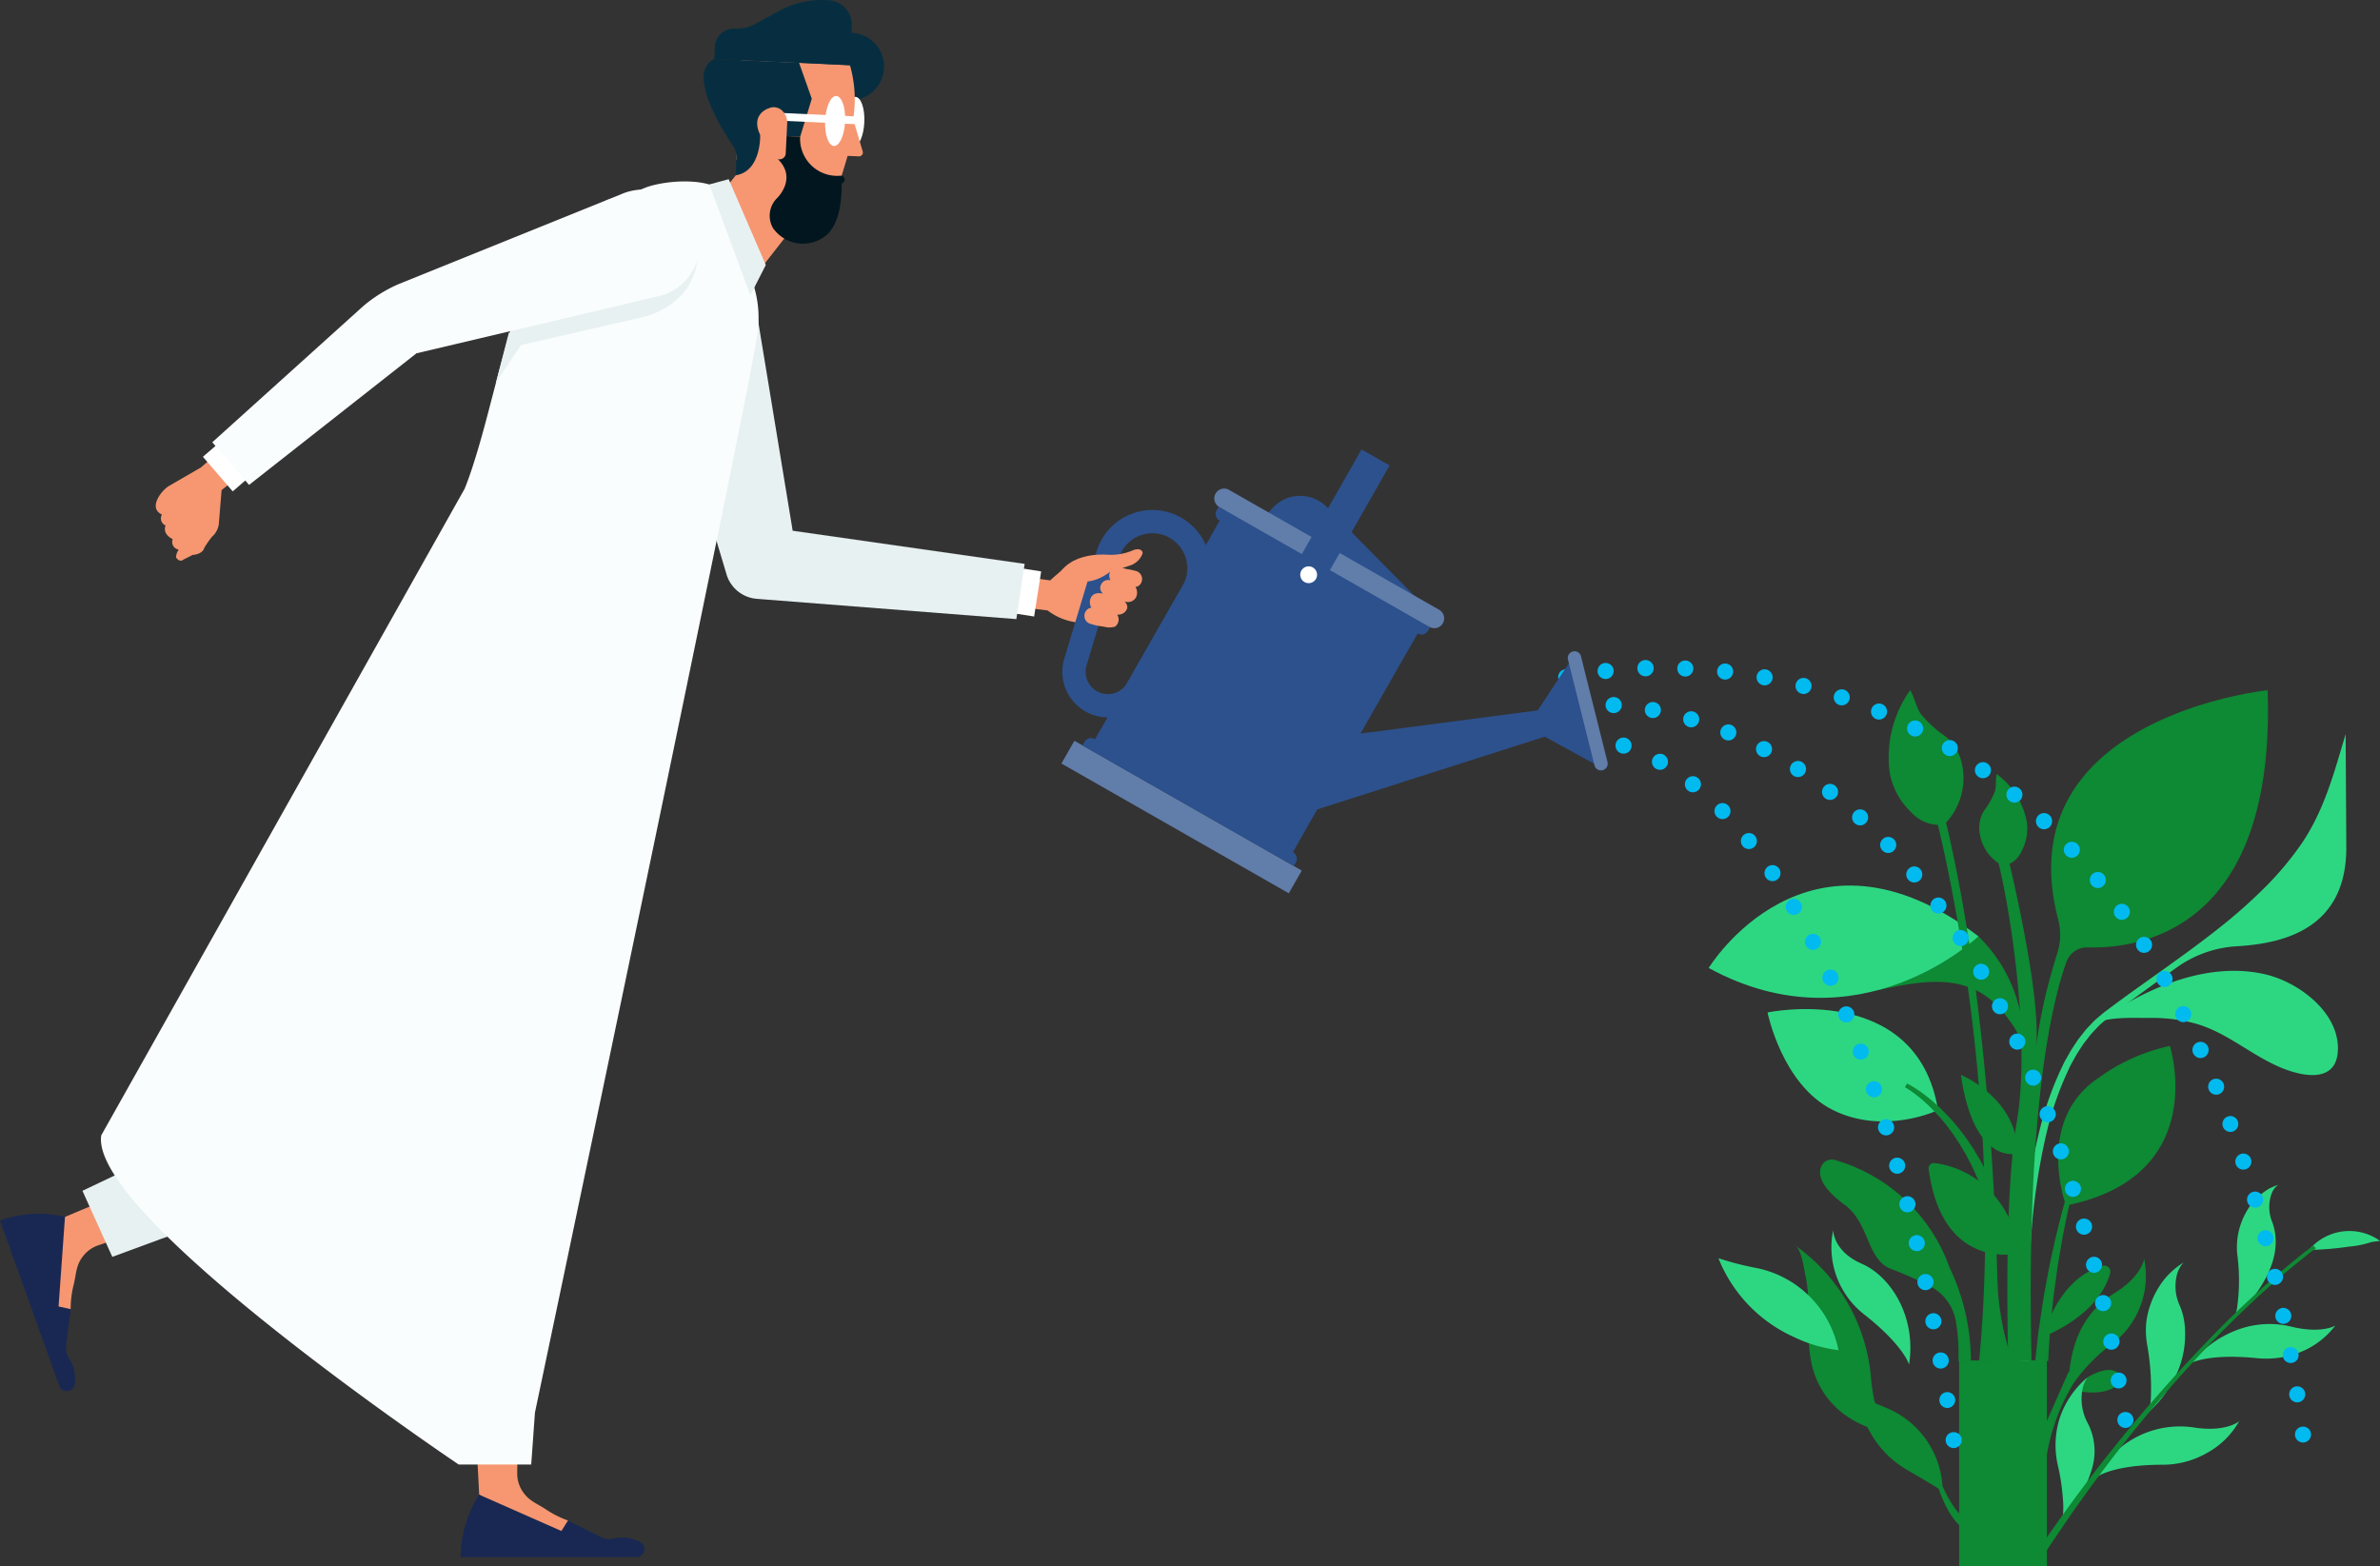 <svg xmlns="http://www.w3.org/2000/svg" xmlns:xlink="http://www.w3.org/1999/xlink" width="269.898" height="177.59" viewBox="0 0 269.898 177.59">
  <rect x="0" y="0" width="269.898" height="177.59" fill="#333333" stroke="none"/>
  <defs>
    <clipPath id="clip-path">
      <rect id="Rectangle_119" data-name="Rectangle 119" width="269.898" height="177.59" fill="none"/>
    </clipPath>
    <clipPath id="clip-path-3">
      <rect id="Rectangle_108" data-name="Rectangle 108" width="22.861" height="21.235" fill="none"/>
    </clipPath>
    <clipPath id="clip-path-4">
      <rect id="Rectangle_110" data-name="Rectangle 110" width="6.899" height="11.3" fill="none"/>
    </clipPath>
    <clipPath id="clip-path-5">
      <rect id="Rectangle_112" data-name="Rectangle 112" width="10.655" height="9.018" fill="none"/>
    </clipPath>
    <clipPath id="clip-path-6">
      <rect id="Rectangle_115" data-name="Rectangle 115" width="23.326" height="14.362" fill="none"/>
    </clipPath>
    <clipPath id="clip-path-7">
      <rect id="Rectangle_117" data-name="Rectangle 117" width="24.911" height="17.14" fill="none"/>
    </clipPath>
  </defs>
  <g id="Group_1413" data-name="Group 1413" transform="translate(0 -21)">
    <g id="Group_40" data-name="Group 40" transform="translate(0 21)" clip-path="url(#clip-path)">
      <path id="Path_7" data-name="Path 7" d="M104.583,588.824H94.63L94.624,386.5l9.954-.03Z" transform="translate(127.546 -232.212)" fill="#0e8934"/>
      <g id="Group_39" data-name="Group 39">
        <g id="Group_38" data-name="Group 38" clip-path="url(#clip-path)">
          <path id="Path_8" data-name="Path 8" d="M142.236,364.746s-.6-2.159-5.114-5.7a9.655,9.655,0,0,1-3.5-9.513l.005-.026s0,2.4,3.245,3.81,6.21,5.927,5.363,11.431" transform="translate(74.258 -210)" fill="#2dd782"/>
          <path id="Path_9" data-name="Path 9" d="M140.621,353.921c.725.513.982,2.719,1.144,3.466.829,3.808-.319,8.033,1.239,11.668,1.428,3.333,4.285,5.236,7.777,6.034a18.338,18.338,0,0,1-1.6-6.312,20.425,20.425,0,0,0-8.557-14.856" transform="translate(62.988 -212.653)" fill="#0e8934"/>
          <path id="Path_10" data-name="Path 10" d="M153.858,357.481a34.272,34.272,0,0,0,4.419,1.131,11.883,11.883,0,0,1,9.192,9.275l0,.018a15.941,15.941,0,0,1-5.007-1.47,16.5,16.5,0,0,1-8.6-8.95l0,0" transform="translate(41.014 -214.792)" fill="#2dd782"/>
          <path id="Path_11" data-name="Path 11" d="M103.022,230.343a.2.2,0,0,1-.111-.018c-.053-.026-.135-.066-.186-.094a4.929,4.929,0,0,1-2.472-3.685,3.716,3.716,0,0,1,.537-2.5,8.814,8.814,0,0,0,1.225-2.207c.144-.613.051-1.261.176-1.877l.006-.028a8.681,8.681,0,0,1,3.414,5.411,5.352,5.352,0,0,1-.572,3.291,2.906,2.906,0,0,1-2.018,1.708" transform="translate(124.232 -132.147)" fill="#0e8934"/>
          <path id="Path_12" data-name="Path 12" d="M124.622,211.361a.3.3,0,0,0,.15-.079c.063-.062.161-.158.222-.222a7.422,7.422,0,0,0,1.789-6.434,5.593,5.593,0,0,0-1.951-3.321,13.272,13.272,0,0,1-2.793-2.574c-.5-.809-.67-1.777-1.14-2.6l-.021-.036a13.064,13.064,0,0,0-2.32,9.346,8.057,8.057,0,0,0,2.373,4.433,4.377,4.377,0,0,0,3.69,1.486" transform="translate(95.741 -117.824)" fill="#0e8934"/>
          <path id="Path_13" data-name="Path 13" d="M133.316,352.3H131.9a21.7,21.7,0,0,0-.271-4.392,5.49,5.49,0,0,0-2.981-4.111,42.123,42.123,0,0,0-4.338-1.931c-2.812-.992-2.479-5.21-5.291-7.275-2.848-2.091-3.035-3.52-2.674-4.36a1.3,1.3,0,0,1,1.566-.73,19.459,19.459,0,0,1,12.984,12.178,24.7,24.7,0,0,1,2.425,10.621" transform="translate(90.188 -197.945)" fill="#0e8934"/>
          <path id="Path_14" data-name="Path 14" d="M11.957,281.87s9.756-7.936,19.345-5.622c3.678.888,8.112,4.2,8.14,8.306.028,4.084-3.934,3.332-6.6,2.189-3.354-1.439-6.072-3.987-9.635-4.96a18.968,18.968,0,0,0-5.23-.615c-1.363.018-4.937-.178-6.019.7" transform="translate(225.684 -165.729)" fill="#2dd782"/>
          <path id="Path_15" data-name="Path 15" d="M46.591,221.461c0,9.406-7.413,10.875-12.446,11.182a12.937,12.937,0,0,0-6.875,2.47c-.312.222-.623.449-.939.677-2.136,1.548-4.316,3.1-6.439,4.716-.275.2-.52.41-.761.623a7.758,7.758,0,0,0-.721.655l-.667.707c-.218.24-.4.512-.61.766l-.3.387c-.1.129-.178.271-.272.4l-.534.819-.471.854c-.16.28-.311.57-.445.868a36.44,36.44,0,0,0-2.51,7.213,73.953,73.953,0,0,0-1.727,11.458c-.053.7-.1,1.379-.142,2.042-.236,3.991-.218,7.333-.169,9.664.027,1.175.067,2.092.1,2.714h-1c-.026-.627-.062-1.544-.08-2.7-.036-2.349-.036-5.713.227-9.74a83.629,83.629,0,0,1,1.491-11.506c.147-.708.307-1.42.485-2.136a37.088,37.088,0,0,1,2.612-7.364,9.512,9.512,0,0,1,.463-.894l.5-.881.556-.85c.1-.142.187-.285.285-.422l.316-.405c.218-.263.414-.543.645-.8l.708-.748a10.219,10.219,0,0,1,.77-.689c.263-.227.53-.45.8-.641,2.145-1.619,4.343-3.159,6.483-4.69s4.24-3.053,6.2-4.61a58.192,58.192,0,0,0,5.38-4.779,35.208,35.208,0,0,0,4.1-4.948c2.541-3.809,3.613-7.965,4.912-12.3Z" transform="translate(219.486 -125.328)" fill="#2dd782"/>
          <path id="Path_16" data-name="Path 16" d="M59.013,315.288s-3.6-9.673,3.72-14.509a21.271,21.271,0,0,1,8.061-3.6s4.712,14.757-11.781,18.1" transform="translate(175.279 -178.562)" fill="#0e8934"/>
          <path id="Path_17" data-name="Path 17" d="M91.308,336.581s-.094.325-.232.895c-.067.28-.16.623-.245,1.023s-.187.845-.3,1.335-.2,1.023-.321,1.584-.24,1.157-.334,1.775-.214,1.259-.325,1.9-.2,1.313-.289,1.976-.182,1.322-.271,1.971-.134,1.3-.2,1.918c-.009.067-.014.133-.018.2-.058.552-.107,1.086-.16,1.6-.027.227-.044.449-.062.667-.022.325-.04.641-.058.939-.053.854-.1,1.584-.129,2.14H86.9c.062-.574.147-1.348.245-2.265.053-.507.1-1.05.2-1.625s.174-1.179.271-1.806.178-1.273.3-1.922.245-1.317.37-1.98.235-1.326.386-1.971.285-1.286.418-1.9.29-1.206.423-1.767.267-1.094.4-1.584.258-.93.365-1.326.218-.738.3-1.023c.169-.57.276-.886.276-.886Z" transform="translate(143.902 -202.155)" fill="#0e8934"/>
          <path id="Path_18" data-name="Path 18" d="M76.6,367.655s1.423-6.542,6.72-8.046a.676.676,0,0,1,.838.82c-.421,1.613-1.957,4.8-7.558,7.227" transform="translate(155.14 -216.055)" fill="#0e8934"/>
          <path id="Path_19" data-name="Path 19" d="M42.319,225.273a2.475,2.475,0,0,0-2.4,1.642c-1.148,3.208-2.745,9.58-3.546,21.327-.2,2.848-.343,6.011-.427,9.522-.1,4.093-.107,8.654,0,13.74v.681H33.317c-.008-.511-.022-1.05-.035-1.606-.147-7.569-.129-18.911,1.005-25.527,1.718-9.981-1.126-26.431-2.425-30.627a.616.616,0,0,1,.049-.494.64.64,0,0,1,.391-.3l.018,0a.6.6,0,0,1,.734.436c.748,3.044,4.063,17.033,3.4,22.577a61.455,61.455,0,0,1,2.372-10.528,7.008,7.008,0,0,0,.146-4.036C33.024,199.158,62.73,196.11,62.73,196.11c.93,27.1-14.359,29.332-20.41,29.163M36.45,236.717c0,.022,0,.045-.009.067,0,0,0-.022.009-.067" transform="translate(194.422 -117.833)" fill="#0e8934"/>
          <path id="Path_20" data-name="Path 20" d="M112.955,266.023a17.033,17.033,0,0,1,5.113,12.873c.035-1.07-1.231-2.843-1.816-3.641-3.932-5.372-9.294-4.3-15-3.05Z" transform="translate(111.405 -159.84)" fill="#0e8934"/>
          <path id="Path_21" data-name="Path 21" d="M101.947,331.112a.6.6,0,0,1,.662-.673c2.087.246,7.945,1.7,9.835,10.2,0,0-8.9,2.385-10.5-9.529" transform="translate(116.764 -198.542)" fill="#0e8934"/>
          <path id="Path_22" data-name="Path 22" d="M102.925,305.375s6.448,2.646,6.448,8.929c0,0-4.96,1.488-6.448-8.929" transform="translate(119.442 -183.484)" fill="#0e8934"/>
          <path id="Path_23" data-name="Path 23" d="M125.553,287.079s16.942-3.568,19.345,11.078c0,0-6.055,2.883-11.9,0-5.8-2.86-7.441-11.078-7.441-11.078" transform="translate(74.886 -172.261)" fill="#2dd782"/>
          <path id="Path_24" data-name="Path 24" d="M109.909,307.839l.159.08c.109.054.253.139.441.245a16.928,16.928,0,0,1,1.47,1c.285.23.607.468.918.749s.649.572.974.9.649.671.983,1.019.633.738.949,1.113c.293.392.6.777.879,1.171s.54.791.791,1.177l.682,1.139c.212.365.386.724.561,1.048s.333.624.45.9l.321.706.28.616-1.242.484-.236-.6-.27-.694c-.1-.271-.237-.564-.383-.885s-.3-.675-.482-1.037l-.593-1.129-.7-1.174c-.248-.393-.521-.779-.782-1.173-.284-.377-.562-.76-.854-1.123s-.584-.718-.893-1.035-.6-.637-.891-.918-.583-.535-.847-.774a16.4,16.4,0,0,0-1.361-1.039c-.172-.111-.309-.2-.4-.252l-.145-.084Z" transform="translate(106.344 -184.965)" fill="#0e8934"/>
          <path id="Path_25" data-name="Path 25" d="M114.086,260.946s11.2-18.383,30.59-3.59c0,0-13.5,12.925-30.59,3.59" transform="translate(79.684 -151.173)" fill="#2dd782"/>
          <path id="Path_26" data-name="Path 26" d="M113,292.547H109.11c3.021-31.766-4.961-61.952-4.961-61.952l.85-.6c4.552,18.208,5.834,40.513,6.185,53.31a30.737,30.737,0,0,0,.463,4.516,27.168,27.168,0,0,0,.73,3.115,10.251,10.251,0,0,0,.623,1.606" transform="translate(115.328 -138.195)" fill="#0e8934"/>
          <path id="Path_27" data-name="Path 27" d="M7.149,350.989a11.332,11.332,0,0,1-2.521.519A36.512,36.512,0,0,1,0,351.893l.259-.246a5.958,5.958,0,0,1,7.841-.785Z" transform="translate(261.799 -210.14)" fill="#2dd782"/>
          <path id="Path_28" data-name="Path 28" d="M28.889,351.837a5.015,5.015,0,0,0,.411-1.616,22.123,22.123,0,0,0-.022-5.691,8.112,8.112,0,0,1,1.04-4.864,6.771,6.771,0,0,1,1.543-1.87,7.8,7.8,0,0,1,.978-.713,6.911,6.911,0,0,1,1.073-.451l.022-.007a1.482,1.482,0,0,0-.249.2,2.172,2.172,0,0,0-.477.7,4.484,4.484,0,0,0,.062,3.392c1.1,3.137-.244,6.864-4.379,10.918" transform="translate(224.435 -202.26)" fill="#2dd782"/>
          <path id="Path_29" data-name="Path 29" d="M55.627,375.707a5.54,5.54,0,0,0,.309-1.723,27.645,27.645,0,0,0-.429-5.968,9.536,9.536,0,0,1-.073-2.72,9.916,9.916,0,0,1,.742-2.563,9.759,9.759,0,0,1,1.395-2.264,9.142,9.142,0,0,1,2.044-1.755l.023-.014a3.265,3.265,0,0,0-.711,1.243,5.228,5.228,0,0,0,.317,3.721,7.779,7.779,0,0,1,.563,2.735,10.832,10.832,0,0,1-.319,3.135A11.064,11.064,0,0,1,58.1,372.72a12.2,12.2,0,0,1-2.473,2.987" transform="translate(187.982 -215.525)" fill="#2dd782"/>
          <path id="Path_30" data-name="Path 30" d="M12.715,380.679s1.887-1.192,7.558-.63a10.66,10.66,0,0,0,5.131-.736,9.255,9.255,0,0,0,3.8-2.931l.014-.019s-1.5.94-4.916.136a10.409,10.409,0,0,0-5.661.162,12.225,12.225,0,0,0-2.98,1.427,16.262,16.262,0,0,0-2.945,2.59" transform="translate(235.605 -226.031)" fill="#2dd782"/>
          <path id="Path_31" data-name="Path 31" d="M40.014,410.145s1.8-1.419,7.527-1.415a10.155,10.155,0,0,0,5.038-1.349,9.3,9.3,0,0,0,3.614-3.563l.012-.022s-1.4,1.224-4.9.745a10.675,10.675,0,0,0-11.288,5.6" transform="translate(197.721 -242.621)" fill="#2dd782"/>
          <path id="Path_32" data-name="Path 32" d="M74.969,390.064s2.3-1.475,3.431-.492a.876.876,0,0,1,.024,1.3c-.607.558-1.955,1.267-4.691.725Z" transform="translate(161.766 -233.871)" fill="#0e8934"/>
          <path id="Path_33" data-name="Path 33" d="M81.448,408.835a3.63,3.63,0,0,0,.473-1.612,10.921,10.921,0,0,0,0-2.315,23.434,23.434,0,0,0-.555-3.6,10.2,10.2,0,0,1,.251-5.491,10.32,10.32,0,0,1,3.1-4.492l.019-.016a3.536,3.536,0,0,0-.583,1.375,5.777,5.777,0,0,0,.594,3.812,6.9,6.9,0,0,1,.485,5.189,14.576,14.576,0,0,1-1.377,3.19,39.743,39.743,0,0,1-2.406,3.956" transform="translate(152 -235.12)" fill="#2dd782"/>
          <path id="Path_34" data-name="Path 34" d="M18.192,388.035a178.515,178.515,0,0,1,19.417-23.816,113.584,113.584,0,0,1,8.31-7.77c1.03-.841,1.821-1.5,2.373-1.922l.847-.622.286.3-.846.619-2.367,1.923c-2.046,1.7-4.916,4.316-8.293,7.758a166.966,166.966,0,0,0-19.11,24.1Z" transform="translate(213.212 -212.643)" fill="#0e8934"/>
          <path id="Path_35" data-name="Path 35" d="M66.509,381.565l4.931-11.132.049.18c.475-4.832,2.5-7.426,5.255-9.148,3-1.876,3.245-3.81,3.245-3.81l.006.026a9.656,9.656,0,0,1-3.5,9.514,19.515,19.515,0,0,0-4.641,4.76l.008.028s-.135.206-.345.582a2.568,2.568,0,0,0-.136.331c0-.03,0-.057,0-.087a23.464,23.464,0,0,0-2.762,11.714Z" transform="translate(163.162 -214.897)" fill="#0e8934"/>
          <path id="Path_36" data-name="Path 36" d="M143.081,397.568a10.286,10.286,0,0,1,6.268,8.816,15.366,15.366,0,0,0,1.007,1.921,8.442,8.442,0,0,0,.808,1.111,4.258,4.258,0,0,0,.833.772,1.705,1.705,0,0,0,.364.212.778.778,0,0,0,.285.111l.247.067-.211,1.057-.392-.141a1.505,1.505,0,0,1-.412-.208,2.628,2.628,0,0,1-.469-.336,5.151,5.151,0,0,1-.911-1.013,9.19,9.19,0,0,1-.765-1.285,16.523,16.523,0,0,1-.819-1.967c-.584-.362-1.735-1.062-3.548-2.106-3.282-1.89-5.031-5-5.854-8.7v0a29.727,29.727,0,0,0,3.572,1.686" transform="translate(70.931 -237.866)" fill="#0e8934"/>
          <path id="Path_37" data-name="Path 37" d="M229.833,191.949a.9.9,0,0,0,.642-.266.906.906,0,0,0,0-1.288.943.943,0,0,0-1.287,0,.914.914,0,0,0,0,1.288.915.915,0,0,0,.645.266" transform="translate(-52.221 -114.247)" fill="#01baef"/>
          <path id="Path_38" data-name="Path 38" d="M100.713,271.747a.909.909,0,1,0-.141.011.843.843,0,0,0,.141-.011M100,267.282a.9.9,0,1,0-.16.016.833.833,0,0,0,.16-.016m-.821-4.446a.905.905,0,1,0-.182.019.832.832,0,0,0,.182-.019m-.927-4.421a.914.914,0,0,0,.686-1.092h0a.911.911,0,1,0-.886,1.114,1.007,1.007,0,0,0,.2-.022m-1.043-4.4a.906.906,0,1,0-.228.03.935.935,0,0,0,.228-.03m-1.164-4.367a.914.914,0,1,0-.254.035.91.91,0,0,0,.254-.035m-1.3-4.329a.91.91,0,1,0-1.147-.585.9.9,0,0,0,.865.629.933.933,0,0,0,.282-.044m-1.437-4.286a.9.9,0,1,0-.309.057.89.89,0,0,0,.309-.057M91.722,236.8a.907.907,0,1,0-.341.067.894.894,0,0,0,.341-.067m-1.743-4.167a.919.919,0,1,0-.374.079.914.914,0,0,0,.374-.079m-1.914-4.093a.908.908,0,1,0-.409.1.913.913,0,0,0,.409-.1m-2.093-4a.914.914,0,1,0-.447.117.909.909,0,0,0,.447-.117m-2.282-3.9a.91.91,0,1,0-.485.141.906.906,0,0,0,.485-.141m-2.478-3.776a.909.909,0,1,0-.528.171.908.908,0,0,0,.528-.171m-2.686-3.633a.911.911,0,1,0-.57.2.909.909,0,0,0,.57-.2m-2.9-3.467a.91.91,0,1,0-.615.239.909.909,0,0,0,.615-.239m-3.109-3.277a.917.917,0,1,0-.659.279.911.911,0,0,0,.659-.279M69.2,203.421a.909.909,0,1,0-.7.328.911.911,0,0,0,.7-.328M65.671,200.6a.911.911,0,1,0-1.272.206.923.923,0,0,0,.532.171.906.906,0,0,0,.74-.377m-3.722-2.564a.91.91,0,1,0-1.252.3.922.922,0,0,0,.477.133.9.9,0,0,0,.775-.433m-3.9-2.28a.91.91,0,1,0-1.225.39.886.886,0,0,0,.418.1.9.9,0,0,0,.807-.493m-4.061-1.981a.911.911,0,1,0-1.2.483.923.923,0,0,0,.355.07.909.909,0,0,0,.84-.553m-4.2-1.676a.91.91,0,1,0-1.155.572.926.926,0,0,0,.293.049.911.911,0,0,0,.862-.621m-4.316-1.355a.91.91,0,1,0-1.108.653.925.925,0,0,0,.228.03.911.911,0,0,0,.881-.683m-4.4-1.038a.911.911,0,1,0-1.06.729.855.855,0,0,0,.165.016.911.911,0,0,0,.894-.746m-4.467-.721a.911.911,0,1,0-1.006.805c.032,0,.068.006.1.006a.912.912,0,0,0,.906-.811m-14.362.743h0a.911.911,0,1,0-.1.005c.033,0,.065,0,.1-.005m9.851-1.15a.91.91,0,1,0-.946.873v0h.038a.911.911,0,0,0,.908-.876m-5.408.851a.925.925,0,1,0-.027,0Z" transform="translate(159.939 -112.723)" fill="#01baef"/>
          <path id="Path_39" data-name="Path 39" d="M20.5,407.129a.91.91,0,0,0,.645-1.553.942.942,0,0,0-1.287,0,.909.909,0,0,0,.642,1.553" transform="translate(240.666 -243.537)" fill="#01baef"/>
          <path id="Path_40" data-name="Path 40" d="M224.7,209.631a.909.909,0,0,0,.642-1.553.937.937,0,0,0-1.287,0,.911.911,0,0,0,.645,1.553" transform="translate(-45.037 -124.87)" fill="#01baef"/>
          <path id="Path_41" data-name="Path 41" d="M158.4,285.571a.9.9,0,1,0-.149.014.973.973,0,0,0,.149-.014m-.748-4.467a.915.915,0,1,0-.162.014.827.827,0,0,0,.162-.014m-.816-4.457a.912.912,0,1,0-.174.016.947.947,0,0,0,.174-.016m-.884-4.441a.916.916,0,1,0-.19.019,1.119,1.119,0,0,0,.19-.019m-.962-4.427a.908.908,0,0,0,.68-1.092h0a.911.911,0,1,0-.89,1.114.9.9,0,0,0,.206-.022m-1.046-4.408a.914.914,0,1,0-.225.027.923.923,0,0,0,.225-.027m-1.139-4.383a.911.911,0,1,0-1.119-.634v0a.91.91,0,0,0,.875.669.933.933,0,0,0,.244-.033m-1.239-4.356a.916.916,0,1,0-.263.038.884.884,0,0,0,.263-.038m-1.348-4.324a.913.913,0,1,0-.287.046.878.878,0,0,0,.287-.046m-1.472-4.283a.906.906,0,1,0-.315.057.91.91,0,0,0,.315-.057m-1.61-4.231a.911.911,0,1,0-.344.067.9.9,0,0,0,.344-.067m-1.762-4.17a.916.916,0,1,0-.38.081.946.946,0,0,0,.38-.081m-1.938-4.093a.91.91,0,1,0-1.228-.393v0a.914.914,0,0,0,.81.494.887.887,0,0,0,.418-.1m-2.136-3.99a.912.912,0,1,0-.461.125.911.911,0,0,0,.461-.125m-2.367-3.86a.911.911,0,0,0,.244-1.266h0a.91.91,0,1,0-.751,1.423.9.9,0,0,0,.509-.157M136.311,222a.908.908,0,1,0-.566.2.893.893,0,0,0,.566-.2m-2.928-3.451a.912.912,0,0,0,.014-1.29v0a.908.908,0,1,0-.014,1.288m-3.275-3.126a.912.912,0,1,0-.71.342.909.909,0,0,0,.71-.342m-3.657-2.668a.91.91,0,1,0-1.241.344.935.935,0,0,0,.45.117.9.9,0,0,0,.792-.461m-4.055-2.006a.912.912,0,1,0-1.144.591.889.889,0,0,0,.277.044.912.912,0,0,0,.867-.634" transform="translate(62.586 -125.913)" fill="#01baef"/>
          <path id="Path_42" data-name="Path 42" d="M119.751,408.7a.91.91,0,0,0,.645-1.553.942.942,0,0,0-1.287,0,.909.909,0,0,0,.642,1.553" transform="translate(101.8 -244.48)" fill="#01baef"/>
          <path id="Path_43" data-name="Path 43" d="M227.518,200.007a.91.91,0,0,0,.642-1.556.942.942,0,0,0-1.287,0,.928.928,0,0,0-.266.645.912.912,0,0,0,.911.911" transform="translate(-48.981 -119.087)" fill="#01baef"/>
          <path id="Path_44" data-name="Path 44" d="M130.3,276.435a.9.9,0,1,0-.162.016.834.834,0,0,0,.162-.016m-.819-4.391a.92.92,0,1,0-.182.016,1.038,1.038,0,0,0,.182-.016m-.911-4.375a.913.913,0,1,0-.2.022,1.039,1.039,0,0,0,.2-.022m-1.008-4.354a.91.91,0,1,0-.22.027.9.9,0,0,0,.22-.027m-1.112-4.326a.916.916,0,1,0-.244.032.966.966,0,0,0,.244-.032m-1.225-4.3a.91.91,0,1,0-.268.041.92.92,0,0,0,.268-.041m-1.347-4.259a.91.91,0,1,0-.293.049.91.91,0,0,0,.293-.049m-1.474-4.215a.916.916,0,1,0-.32.057.951.951,0,0,0,.32-.057m-1.616-4.166a.909.909,0,1,0-.35.07.887.887,0,0,0,.35-.07m-1.765-4.1a.912.912,0,1,0-.382.084.924.924,0,0,0,.382-.084m-1.925-4.031a.91.91,0,1,0-1.228-.39v0a.909.909,0,0,0,.81.493.929.929,0,0,0,.418-.1m-2.1-3.941a.906.906,0,1,0-.453.122.913.913,0,0,0,.453-.122m-2.285-3.839a.909.909,0,1,0-.491.146.883.883,0,0,0,.491-.146m-2.48-3.711a.91.91,0,1,0-1.271-.2.912.912,0,0,0,1.271.2m-2.692-3.565a.91.91,0,1,0-1.282-.119.919.919,0,0,0,.7.331.9.9,0,0,0,.58-.212m-2.909-3.386a.911.911,0,1,0-1.288-.035.9.9,0,0,0,.661.285.914.914,0,0,0,.626-.249m-3.137-3.18a.909.909,0,1,0-.672.3.909.909,0,0,0,.672-.3m-3.367-2.933a.911.911,0,1,0-1.277.157v0a.915.915,0,0,0,1.277-.16m-3.592-2.654a.914.914,0,1,0-.764.412.91.91,0,0,0,.764-.412m-3.809-2.334a.909.909,0,1,0-.807.485.912.912,0,0,0,.807-.485M86.715,202.4a.91.91,0,1,0-1.187.5.921.921,0,0,0,.347.067.91.91,0,0,0,.841-.564m-4.183-1.577a.909.909,0,1,0-1.13.613.865.865,0,0,0,.26.038.908.908,0,0,0,.87-.651m-4.324-1.141a.91.91,0,1,0-1.06.729.885.885,0,0,0,.168.016.908.908,0,0,0,.892-.746m-4.424-.667a.91.91,0,0,0-.849-.968h0a.91.91,0,1,0-.117,1.816.507.507,0,0,0,.06,0,.91.91,0,0,0,.908-.851" transform="translate(110.125 -118.997)" fill="#01baef"/>
          <path id="Path_45" data-name="Path 45" d="M70.962,402.982a.912.912,0,0,0,.911-.911.929.929,0,0,0-.266-.645.941.941,0,0,0-1.287,0,.918.918,0,0,0-.269.645.917.917,0,0,0,.911.911" transform="translate(170.065 -241.044)" fill="#01baef"/>
          <path id="Path_46" data-name="Path 46" d="M357.411,163.588l10.986,1.351a.206.206,0,0,1,.111.049,6.811,6.811,0,0,0,3.279,1.316,22.041,22.041,0,0,0,2.414.382l2.669-6.382a.576.576,0,0,0-.328-.683,9.287,9.287,0,0,0-3.9.266c-.47.246-.847-.781-1.243-.549a31.733,31.733,0,0,0-2.656,2.2l-10.791-1.491Z" transform="translate(-249.648 -95.717)" fill="#f69772"/>
          <rect id="Rectangle_107" data-name="Rectangle 107" width="2.466" height="5.176" transform="translate(117.273 69.914) rotate(-171.123)" fill="#fff"/>
          <path id="Path_47" data-name="Path 47" d="M397.085,71.531l5.211,31.637,26.306,3.758-.94,6.263-29.429-2.3a3.906,3.906,0,0,1-3.438-2.775l-9.724-32.508Z" transform="translate(-312.405 -42.979)" fill="#e8f1f2"/>
          <path id="Path_48" data-name="Path 48" d="M632.483,333.64l-14.438,5.029a3.61,3.61,0,0,0-1.533,1.035c-1,1.146-.891,2.158-1.219,3.433a11.2,11.2,0,0,0-.335,2.751l-1.873,1.7-.885-2.468,2.116-9.693,16.35-6.843Z" transform="translate(-606.944 -197.427)" fill="#f69772"/>
          <path id="Path_49" data-name="Path 49" d="M662.145,345.2a13,13,0,0,0-7.37.423l6.721,18.741a.915.915,0,0,0,1.755-.114,4.321,4.321,0,0,0-.716-3.133,2.017,2.017,0,0,1-.265-1.27l.516-4.183-1.367-.3Z" transform="translate(-654.776 -207.204)" fill="#192853"/>
          <path id="Path_50" data-name="Path 50" d="M561.7,280.561l9.189-5.22-1.409,14.877-44.058,15.714-5.541,2.042-3.387-7.491S552.77,283.05,561.7,280.561" transform="translate(-507.145 -165.439)" fill="#e8f1f2"/>
          <path id="Path_51" data-name="Path 51" d="M517.786,380.308l-.145,15.288a3.609,3.609,0,0,0,.457,1.793c.742,1.326,1.73,1.567,2.82,2.308a11.2,11.2,0,0,0,2.476,1.244l.963,2.335h-2.622l-8.408-5.266-.918-17.7Z" transform="translate(-458.986 -228.508)" fill="#f69772"/>
          <path id="Path_52" data-name="Path 52" d="M495.207,424.659a13,13,0,0,0-2.091,7.079l19.91.006a.915.915,0,0,0,.486-1.69,4.324,4.324,0,0,0-3.19-.384,2.017,2.017,0,0,1-1.285-.18l-3.763-1.9-.742,1.186Z" transform="translate(-440.867 -255.156)" fill="#192853"/>
          <path id="Path_53" data-name="Path 53" d="M445.638,46.891l4.141,8.906.193-.247.284-.36.1-.123,3.865-4.954.914-1.167.734-3.549-1.155-3.919-6.155,1.7Z" transform="translate(-363.844 -24.922)" fill="#f69772"/>
          <path id="Path_54" data-name="Path 54" d="M460.7,159.734,501.913,86.4c.432-1.071.827-2.236,1.212-3.486.7-2.245,1.344-4.716,1.992-7.215.414-1.588.836-3.176,1.259-4.726.348-1.268.7-2.5,1.1-3.673a23.2,23.2,0,0,1,4-7.394,21.927,21.927,0,0,1,5.5-4.839,29.83,29.83,0,0,1,5.609-2.875c2.358-.808,6.933-1.071,8.653.535,1.165,1.109,1.165,4.087,1.635,6.182a5.084,5.084,0,0,0,.451,1.325q.187.357.344.724a12.492,12.492,0,0,1,1.454,7.823c-1.187,8.184-25.238,122.391-25.238,122.391l-.423,5.891h-8.22s-41.948-28.171-40.539-37.331" transform="translate(-449.22 -30.976)" fill="#fafdfd"/>
          <g id="Group_25" data-name="Group 25" transform="translate(56.225 22.235)" style="mix-blend-mode: multiply;isolation: isolate">
            <g id="Group_24" data-name="Group 24">
              <g id="Group_23" data-name="Group 23" clip-path="url(#clip-path-3)">
                <path id="Path_55" data-name="Path 55" d="M479.526,71.2s.495.034.154-.175c.424-.978.153-2.919.639-3.94.374-.772.759-1.553,1.159-2.326a22.914,22.914,0,0,1,9.23-8.618l1.473-.439,8.725,6.807s.231,4.895-5.781,6.84L480.937,72.6c-.706.915-2.891,4.34-2.891,4.34Z" transform="translate(-478.046 -55.705)" fill="#e8f1f2"/>
              </g>
            </g>
          </g>
          <path id="Path_56" data-name="Path 56" d="M613.077,124.939l-5.058,3.962-.322,3.919a2.336,2.336,0,0,1-.782,1.384,13.175,13.175,0,0,0-.852,1.228s-.121.729-1.318.819l-1.054.531s-.383.4-.839-.24a1.511,1.511,0,0,1,.311-.891.877.877,0,0,1-.687-1.19s-1.2-.507-.81-1.547a.868.868,0,0,1-.409-1.24c-1.617-.736-.065-2.745.819-3.257l3.605-2.087,4.965-4.3Z" transform="translate(-582.889 -73.322)" fill="#f69772"/>
          <rect id="Rectangle_109" data-name="Rectangle 109" width="5.176" height="2.467" transform="matrix(-0.653, -0.757, 0.757, -0.653, 26.391, 55.722)" fill="#fff"/>
          <path id="Path_57" data-name="Path 57" d="M528.234,65.98a5.978,5.978,0,0,0,4.08-8.072,6.354,6.354,0,0,0-8.524-3.42l-25.2,10.176a16.117,16.117,0,0,0-3.968,2.481L477.513,82.578l4.169,4.837L500.667,72.49Z" transform="translate(-453.438 -32.423)" fill="#fafdfd"/>
          <g id="Group_28" data-name="Group 28" transform="translate(83.476 18.845)" opacity="0.5" style="mix-blend-mode: multiply;isolation: isolate">
            <g id="Group_27" data-name="Group 27">
              <g id="Group_26" data-name="Group 26" clip-path="url(#clip-path-4)">
                <path id="Path_58" data-name="Path 58" d="M449.767,52.506l3.028,6.008,3.865-4.954s.106-5.534-1.487-6.346c0,0,.5,2.973-2.365,3.29,0,0-3.166-.37-3.042,2" transform="translate(-449.763 -47.214)" fill="#f69772"/>
              </g>
            </g>
          </g>
          <path id="Path_59" data-name="Path 59" d="M424.976,12.811a3.981,3.981,0,0,0,3.7,4.145,3.825,3.825,0,1,0,.358-7.641,3.74,3.74,0,0,0-4.058,3.5" transform="translate(-332.475 -5.594)" fill="#062e40"/>
          <path id="Path_60" data-name="Path 60" d="M430.615,30.308c-.073,1.566.374,2.859,1,2.888s1.189-1.217,1.263-2.782-.373-2.859-1-2.889-1.189,1.217-1.263,2.783" transform="translate(-334.862 -16.538)" fill="#fff"/>
          <path id="Path_61" data-name="Path 61" d="M431.557,17.087l-.528,11.294,4.378.085,1.945.109-.146,5.24h0a2.883,2.883,0,0,0,.4.29l.043.028a3.146,3.146,0,0,0,4.556-1.663c.279-.786.538-1.573.76-2.268.41-1.3.685-2.259.685-2.259L444.92,28a.439.439,0,0,0,.441-.562l-1.084-3.669a13.9,13.9,0,0,0-.364-6.106Z" transform="translate(-347.527 -10.267)" fill="#f69772"/>
          <path id="Path_62" data-name="Path 62" d="M456.372,17.184l1.439,4.069-1.316,4.311-1.455-.068-3.08-.144s.149,4.148-2.786,4.583l.09-1.931a2.368,2.368,0,0,0-.4-1.439c-1.374-2.036-5.292-8.356-2.07-9.829Z" transform="translate(-365.753 -10.056)" fill="#062e40"/>
          <path id="Path_63" data-name="Path 63" d="M434.173,6.679l.064-1.368a2.171,2.171,0,0,1,2.27-2.067A4.452,4.452,0,0,0,438.86,2.7l2.627-1.446a10.087,10.087,0,0,1,5.336-1.24l.308.014a2.771,2.771,0,0,1,2.629,2.939L449.553,7.4Z" transform="translate(-353.165 0)" fill="#062e40"/>
          <path id="Path_64" data-name="Path 64" d="M436.076,30.053c-.073,1.566.373,2.86,1,2.889s1.189-1.217,1.263-2.783-.373-2.859-1-2.888-1.189,1.217-1.263,2.782" transform="translate(-342.503 -16.385)" fill="#fff"/>
          <rect id="Rectangle_111" data-name="Rectangle 111" width="9.172" height="0.88" transform="matrix(-0.999, -0.047, 0.047, -0.999, 97.238, 14.095)" fill="#fff"/>
          <path id="Path_65" data-name="Path 65" d="M436.622,49.172a2.8,2.8,0,0,1,.412-3.461c.012-.012,2.343-2.242.083-4.445a7.751,7.751,0,0,1,1-2.594l1.54.072a4.2,4.2,0,0,0,4.521,4.423.448.448,0,0,1,.165,0h.016l0,0a.45.45,0,0,1,.33.312.456.456,0,0,1-.316.562c-.013,1.9-.227,4.636-1.836,5.945a4.147,4.147,0,0,1-5.909-.816l-.005-.008" transform="translate(-348.918 -23.237)" fill="#01161e"/>
          <path id="Path_66" data-name="Path 66" d="M455.861,33.738l.069-1.48a1.786,1.786,0,0,0-.433-1.253,1.365,1.365,0,0,0-1.608-.443s-2.449.691-.778,3.486l.016.026,1.3,1.982a.7.7,0,0,0,.554.315l.05,0a.7.7,0,0,0,.734-.669Z" transform="translate(-366.661 -18.301)" fill="#f69772"/>
          <path id="Path_67" data-name="Path 67" d="M460.817,50.915l-2.206.594,4.659,12.578,1.753-3.444Z" transform="translate(-378.181 -30.592)" fill="#e8f1f2"/>
          <path id="Path_68" data-name="Path 68" d="M261.842,204.015l-17.6,5.618-10.655,3.4,5.01-8.782,1.8-.236,20.8-2.725Z" transform="translate(-85.18 -120.945)" fill="#2c518d"/>
          <path id="Path_69" data-name="Path 69" d="M230.21,199.344l-8.095-4.449,5.1-7.7Z" transform="translate(-48.969 -112.474)" fill="#2c518d"/>
          <path id="Path_70" data-name="Path 70" d="M223.92,197.6a.762.762,0,0,1-1.478.37l-3.012-12.018a.762.762,0,0,1,1.478-.37Z" transform="translate(-41.621 -111.162)" fill="#617daa"/>
          <g id="Group_31" data-name="Group 31" transform="translate(148.406 83.07)" opacity="0.5" style="mix-blend-mode: multiply;isolation: isolate">
            <g id="Group_30" data-name="Group 30">
              <g id="Group_29" data-name="Group 29" clip-path="url(#clip-path-5)">
                <path id="Path_71" data-name="Path 71" d="M288.337,213.735l-10.655,3.4,5.01-8.783,1.8-.236c-.463,1.646-.248,4.049,3.84,5.617" transform="translate(-277.682 -208.118)" fill="#2c518d"/>
              </g>
            </g>
          </g>
          <rect id="Rectangle_113" data-name="Rectangle 113" width="25.827" height="30.846" transform="translate(146.47 96.888) rotate(-150.297)" fill="#2c518d"/>
          <g id="Group_34" data-name="Group 34" transform="translate(123.976 82.632)" opacity="0.5" style="mix-blend-mode: multiply;isolation: isolate">
            <g id="Group_33" data-name="Group 33">
              <g id="Group_32" data-name="Group 32" clip-path="url(#clip-path-6)">
                <rect id="Rectangle_114" data-name="Rectangle 114" width="25.827" height="1.801" transform="translate(22.433 14.362) rotate(-150.297)" fill="#2c518d"/>
              </g>
            </g>
          </g>
          <rect id="Rectangle_116" data-name="Rectangle 116" width="29.673" height="2.967" transform="matrix(-0.869, -0.496, 0.496, -0.869, 146.154, 101.305)" fill="#617daa"/>
          <path id="Path_72" data-name="Path 72" d="M331.705,224.211l-23.969-13.674.232-.408a.85.85,0,0,1,1.16-.317l22.493,12.832a.849.849,0,0,1,.317,1.159Z" transform="translate(-184.984 -125.999)" fill="#2c518d"/>
          <g id="Group_37" data-name="Group 37" transform="translate(137.279 56.534)" opacity="0.5" style="mix-blend-mode: multiply;isolation: isolate">
            <g id="Group_36" data-name="Group 36">
              <g id="Group_35" data-name="Group 35" clip-path="url(#clip-path-7)">
                <path id="Path_73" data-name="Path 73" d="M294.756,154.433l-10.32-5.887-3.735-2.131-8.379-4.78-2.478,4.343,8.379,4.779-.088.154a2.15,2.15,0,0,0,3.735,2.131l.088-.154,10.32,5.887Z" transform="translate(-269.845 -141.635)" fill="#2c518d"/>
              </g>
            </g>
          </g>
          <path id="Path_74" data-name="Path 74" d="M344.412,148.061a3.965,3.965,0,0,0-5.762,2.3l-3.665,12.167a2.524,2.524,0,0,0,4.609,1.979l6.3-11.037a3.971,3.971,0,0,0-1.48-5.409m1.307-2.291a6.6,6.6,0,0,1,2.464,9.007l-6.3,11.037a5.162,5.162,0,0,1-9.426-4.046l3.664-12.167a6.6,6.6,0,0,1,9.594-3.831" transform="translate(-211.767 -87.064)" fill="#2c518d"/>
          <path id="Path_75" data-name="Path 75" d="M270.231,143.939,294.2,157.613l-.232.408a.85.85,0,0,1-1.159.317l-22.493-12.831a.85.85,0,0,1-.317-1.159Z" transform="translate(-132.028 -86.486)" fill="#2c518d"/>
          <path id="Path_76" data-name="Path 76" d="M288.46,153.9l-11.611-11.775a4.225,4.225,0,0,0-5.994-.023,10.043,10.043,0,0,0-.692.77Z" transform="translate(-126.397 -84.637)" fill="#2c518d"/>
          <path id="Path_77" data-name="Path 77" d="M291.8,154.088a1.117,1.117,0,0,1-1.524.417l-23.833-13.6a1.117,1.117,0,0,1,1.107-1.941l23.833,13.6a1.117,1.117,0,0,1,.417,1.524" transform="translate(-128.175 -83.41)" fill="#617daa"/>
          <path id="Path_78" data-name="Path 78" d="M284.807,142.941a1.832,1.832,0,0,1-3.182-1.815l7.661-13.428,3.182,1.815Z" transform="translate(-134.883 -76.727)" fill="#2c518d"/>
          <path id="Path_79" data-name="Path 79" d="M303.772,162.333a.953.953,0,1,1-.356-1.3.952.952,0,0,1,.356,1.3" transform="translate(-154.539 -96.681)" fill="#fff"/>
          <path id="Path_80" data-name="Path 80" d="M351.558,158.629s1.254-2.165,5.32-1.957a6.357,6.357,0,0,0,2.988-.536s.689-.268.958.164a.313.313,0,0,1,.032.262,2.266,2.266,0,0,1-1.506,1.365,16.656,16.656,0,0,1-2.045.584s-3,2.68-5.747.119" transform="translate(-231.297 -93.765)" fill="#f69772"/>
          <path id="Path_81" data-name="Path 81" d="M355.44,166.588c.695.049,1.238-.507,1.13-1a.946.946,0,0,0-.311-.513,1.041,1.041,0,0,0,1.316-.451,1.234,1.234,0,0,0-.064-1.177.848.848,0,0,0,.644-.453.953.953,0,0,0-.623-1.369,10.068,10.068,0,0,0-1.108-.226,2.479,2.479,0,0,0-1.453-.07,1,1,0,0,0-.279,1.359.922.922,0,0,0-1.172.978.983.983,0,0,0,.3.528c-.774-.138-1.136.07-1.338.419a1.2,1.2,0,0,0,.032,1.19.847.847,0,0,0-.661.439.943.943,0,0,0,.594,1.4,7.427,7.427,0,0,0,1.442.3l.007-.006a2.2,2.2,0,0,0,1.3.008,1,1,0,0,0,.242-1.355" transform="translate(-228.747 -96.883)" fill="#f69772"/>
        </g>
      </g>
    </g>
  </g>
</svg>
